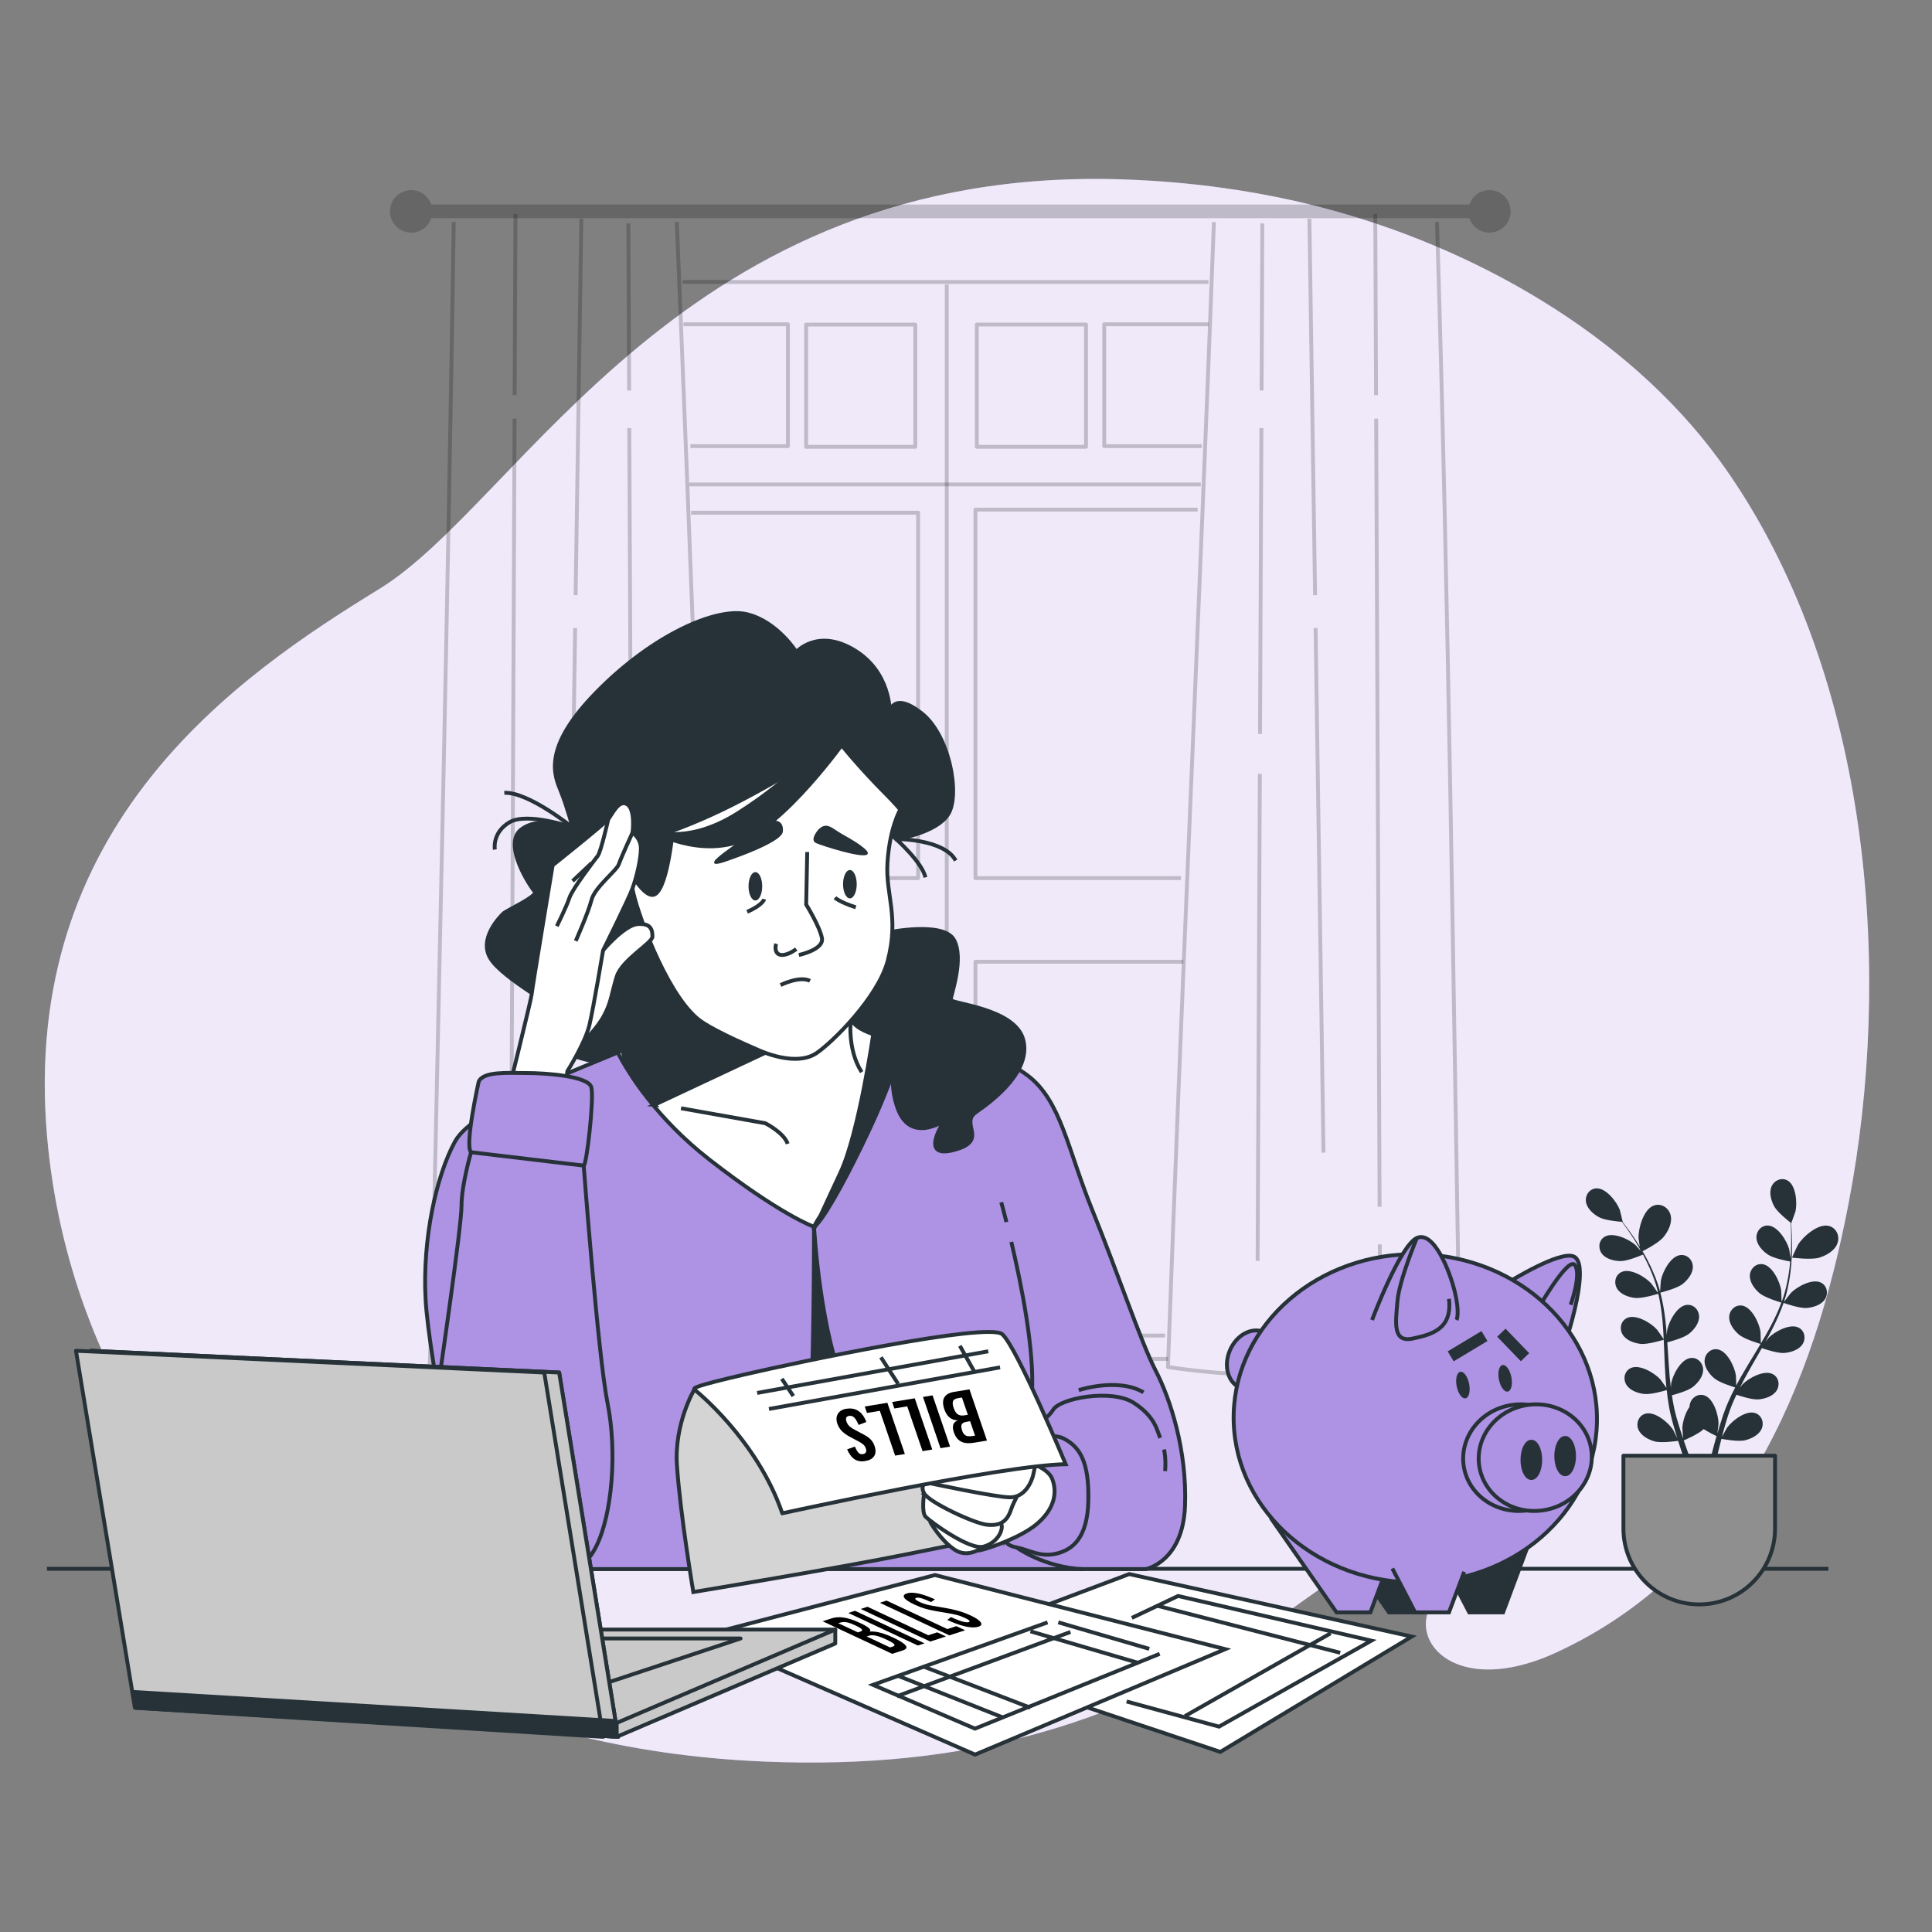 <svg xmlns="http://www.w3.org/2000/svg" viewBox="0 0 500 500"><rect x="0" y="0" width="500" height="500" fill="#808080" stroke="none"/><g id="freepik--background-simple--inject-20"><g><path d="M450.03,126.46c-1.65-2.56-3.37-5.07-5.17-7.52-23.92-32.66-63.73-55.02-102.42-65.15-16.95-4.44-34.36-6.77-51.73-7.36-113.96-3.85-155.82,83.48-192.54,105.99C61.46,174.94,5.12,213.39,12.19,294.18c5.36,61.42,42.96,120.16,111.63,146.89,7.56,2.95,15.51,5.52,23.83,7.64,15.48,3.96,32.25,6.44,50.33,7.19,51.92,2.15,94.07-9.48,135.3-38.77,9.58-6.81,19.12-14.49,31.56-15.33,9.04-.61,17.61,2.41,8.16,10.53-11.11,9.54,1.71,28.32,29.9,15.27,47.09-21.78,66.46-68.78,75.59-116.57,11.2-58.66,5.77-131.61-28.46-184.58Z" style="fill:#AE92E3;"></path><path d="M450.03,126.46c-1.65-2.56-3.37-5.07-5.17-7.52-23.92-32.66-63.73-55.02-102.42-65.15-16.95-4.44-34.36-6.77-51.73-7.36-113.96-3.85-155.82,83.48-192.54,105.99C61.46,174.94,5.12,213.39,12.19,294.18c5.36,61.42,42.96,120.16,111.63,146.89,7.56,2.95,15.51,5.52,23.83,7.64,15.48,3.96,32.25,6.44,50.33,7.19,51.92,2.15,94.07-9.48,135.3-38.77,9.58-6.81,19.12-14.49,31.56-15.33,9.04-.61,17.61,2.41,8.16,10.53-11.11,9.54,1.71,28.32,29.9,15.27,47.09-21.78,66.46-68.78,75.59-116.57,11.2-58.66,5.77-131.61-28.46-184.58Z" style="fill:#fff; opacity:.8;"></path></g></g><g id="freepik--Table--inject-20"><line x1="12.16" y1="406" x2="473.19" y2="406" style="fill:none; stroke:#263238; stroke-miterlimit:10;"></line></g><g id="freepik--Window--inject-20"><g><path d="M385.47,49.2c-2.42,0-4.45,1.57-5.18,3.74H111.61c-.74-2.17-2.77-3.74-5.18-3.74-3.04,0-5.5,2.46-5.5,5.5s2.46,5.5,5.5,5.5c2.42,0,4.45-1.57,5.18-3.74H380.28c.74,2.17,2.77,3.74,5.18,3.74,3.04,0,5.5-2.46,5.5-5.5s-2.46-5.5-5.5-5.5Z" style="opacity:.2;"></path><g style="opacity:.2;"><path d="M175.16,57.45c3.83,93.15,7.18,187.18,11.19,279.99l-.4,18.19s-17.22,0-26.28,.91c-9.06,.91-23.11,.91-33.08,.91s-15.41-3.63-15.41-3.63l.65-16.4c2.01-92.76,4.18-186.8,5.6-279.96" style="fill:none; stroke:#000; stroke-linejoin:round;"></path><line x1="132.23" y1="322.04" x2="132.18" y2="333" style="fill:none; stroke:#000; stroke-linejoin:round;"></line><line x1="133.17" y1="108.35" x2="132.27" y2="312.3" style="fill:none; stroke:#000; stroke-linejoin:round;"></line><line x1="133.4" y1="55.39" x2="133.19" y2="102.27" style="fill:none; stroke:#000; stroke-linejoin:round;"></line><line x1="148.85" y1="162.52" x2="146.79" y2="298.3" style="fill:none; stroke:#000; stroke-linejoin:round;"></line><line x1="150.45" y1="56.6" x2="148.97" y2="154.03" style="fill:none; stroke:#000; stroke-linejoin:round;"></line><line x1="163.27" y1="200.28" x2="163.84" y2="326.31" style="fill:none; stroke:#000; stroke-linejoin:round;"></line><line x1="162.86" y1="110.79" x2="163.22" y2="189.94" style="fill:none; stroke:#000; stroke-linejoin:round;"></line><line x1="162.62" y1="57.82" x2="162.82" y2="101.05" style="fill:none; stroke:#000; stroke-linejoin:round;"></line></g><g style="opacity:.2;"><path d="M314.16,57.45c-3.68,98.62-8.37,198.24-11.9,296.34,0,0,11.73,1.77,19.27,1.77h38.49c8.3,0,17.82-1.84,17.82-1.84-1.74-98.03-2.91-197.65-5.95-296.27" style="fill:none; stroke:#000; stroke-linejoin:round;"></path><line x1="357.09" y1="322.04" x2="357.13" y2="333" style="fill:none; stroke:#000; stroke-linejoin:round;"></line><line x1="356.15" y1="108.35" x2="357.04" y2="312.3" style="fill:none; stroke:#000; stroke-linejoin:round;"></line><line x1="355.92" y1="55.39" x2="356.12" y2="102.27" style="fill:none; stroke:#000; stroke-linejoin:round;"></line><line x1="340.47" y1="162.52" x2="342.52" y2="298.3" style="fill:none; stroke:#000; stroke-linejoin:round;"></line><line x1="338.87" y1="56.6" x2="340.34" y2="154.03" style="fill:none; stroke:#000; stroke-linejoin:round;"></line><line x1="326.05" y1="200.28" x2="325.47" y2="326.31" style="fill:none; stroke:#000; stroke-linejoin:round;"></line><line x1="326.45" y1="110.79" x2="326.09" y2="189.94" style="fill:none; stroke:#000; stroke-linejoin:round;"></line><line x1="326.69" y1="57.82" x2="326.5" y2="101.05" style="fill:none; stroke:#000; stroke-linejoin:round;"></line></g><g style="opacity:.2;"><polyline points="176.87 83.92 203.91 83.92 203.91 115.46 178.67 115.46" style="fill:none; stroke:#000; stroke-linejoin:round;"></polyline><rect x="208.62" y="84" width="28.26" height="31.64" style="fill:none; stroke:#000; stroke-linejoin:round;"></rect></g><g style="opacity:.2;"><polyline points="312.81 83.92 285.77 83.92 285.77 115.46 311.01 115.46" style="fill:none; stroke:#000; stroke-linejoin:round;"></polyline><rect x="252.79" y="84" width="28.26" height="31.64" transform="translate(533.85 199.63) rotate(180)" style="fill:none; stroke:#000; stroke-linejoin:round;"></rect></g><polyline points="181.33 227.26 237.61 227.26 237.61 132.69 178.86 132.69" style="fill:none; opacity:.2; stroke:#000; stroke-linejoin:round;"></polyline><polyline points="309.96 131.89 252.45 131.89 252.45 227.26 305.63 227.26" style="fill:none; opacity:.2; stroke:#000; stroke-linejoin:round;"></polyline><polyline points="183.19 249.7 237.61 249.7 237.61 344.77 187.31 344.77" style="fill:none; opacity:.2; stroke:#000; stroke-linejoin:round;"></polyline><polyline points="306.25 248.9 252.45 248.9 252.45 345.65 301.5 345.65" style="fill:none; opacity:.2; stroke:#000; stroke-linejoin:round;"></polyline><line x1="187.06" y1="351.69" x2="302.26" y2="351.69" style="fill:none; opacity:.2; stroke:#000; stroke-linejoin:round;"></line><line x1="176.64" y1="72.97" x2="312.75" y2="72.97" style="fill:none; opacity:.2; stroke:#000; stroke-linejoin:round;"></line><line x1="245.02" y1="73.62" x2="245.02" y2="350.39" style="fill:none; opacity:.2; stroke:#000; stroke-linejoin:round;"></line><line x1="178.37" y1="125.37" x2="310.76" y2="125.37" style="fill:none; opacity:.2; stroke:#000; stroke-linejoin:round;"></line></g></g><g id="freepik--Plant--inject-20"><g><g><path d="M470.88,325.47c-2.13,.66-7.1,0-7.1,0-.05,0,1.43-3.14,1.54-3.33,1.34-2.16,5.21-5.56,7.98-4.87,1.99,.5,2.9,2.65,2.23,4.5-.68,1.9-2.84,3.12-4.65,3.69Z" style="fill:#263238;"></path><path d="M424.6,324.08s-.54-3.41-.55-3.63c-.07-2.55,1.28-7.51,3.97-8.46,1.94-.69,3.88,.61,4.34,2.52,.48,1.96-.64,4.17-1.85,5.64-1.41,1.73-5.92,3.92-5.92,3.92Z" style="fill:#263238;"></path><path d="M425.47,360.75c1.67,.21,4.96-.72,5.88-1,.15,1.42,.33,2.82,.58,4.2,.12,.59,.2,1.2,.35,1.76,.13,.57,.27,1.13,.4,1.68,.31,1.14,.6,2.2,.92,3.26,.16,.53,.32,1.03,.48,1.55-.4-.82-1.05-2.11-1.12-2.22-1.22-1.87-4.69-4.78-7.11-4.12-1.74,.48-2.49,2.38-1.87,4,.64,1.65,2.56,2.69,4.16,3.15,1.77,.51,5.67-.05,6.15-.12,.4,1.26,.8,2.49,1.19,3.63,.26,.75,.51,1.45,.76,2.14h1.65c-.33-.84-.66-1.7-1-2.64-.38-1.02-.76-2.11-1.15-3.24,.44-.18,3.81-1.62,5.17-2.93,1.42,.91,3.04,1.67,3.33,1.81-.36,1.27-.71,2.51-1.01,3.68-.3,1.18-.57,2.27-.82,3.32h1.6c.2-.94,.42-1.91,.66-2.96,.25-1.06,.53-2.18,.83-3.33,.48,.09,4.35,.81,6.13,.37,1.62-.4,3.58-1.35,4.29-2.98,.69-1.59,.01-3.53-1.71-4.07-2.39-.76-5.97,2-7.27,3.83-.08,.12-.91,1.61-1.32,2.38,.18-.69,.36-1.38,.57-2.1,.28-1.04,.62-2.12,.94-3.18,.18-.54,.37-1.09,.56-1.64,.18-.56,.42-1.07,.63-1.62,.32-.79,.7-1.6,1.07-2.4,1.04,.35,4.1,1.34,5.72,1.2,1.67-.15,3.75-.79,4.69-2.29,.92-1.47,.55-3.48-1.07-4.28-2.25-1.11-6.21,1.08-7.76,2.68-.05,.05-.34,.43-.69,.87,.39-.77,.77-1.54,1.18-2.31,1.18-2.18,2.45-4.37,3.72-6.56,.26-.46,.52-.92,.78-1.38,.87,.3,4.18,1.4,5.87,1.25,1.67-.15,3.75-.79,4.69-2.29,.92-1.47,.55-3.48-1.07-4.28-2.25-1.11-6.2,1.08-7.76,2.68-.06,.06-.41,.5-.79,1.01,.67-1.2,1.32-2.41,1.93-3.63,1.07-2.13,2.01-4.28,2.76-6.44,.31,.11,4.16,1.47,6.04,1.31,1.67-.15,3.75-.79,4.69-2.29,.92-1.47,.55-3.48-1.07-4.28-2.25-1.11-6.21,1.08-7.76,2.68-.11,.11-1.37,1.74-1.8,2.34,0-.03,.02-.05,.03-.08,.76-2.27,1.21-4.54,1.53-6.71,.32-2.16,.44-4.23,.5-6.13,.06-1.9,0-3.65-.06-5.19-.04-.84-.09-1.6-.15-2.31l.04,.03s1.04-2.85,1.09-3.04c.49-2.18,.17-6.69-1.99-7.97-1.55-.92-3.45-.13-4.17,1.44-.74,1.61-.15,3.7,.64,5.18,.81,1.51,3.58,3.72,4.28,4.26,.04,.74,.08,1.53,.11,2.41,.03,1.54,.05,3.28-.05,5.17-.03,.5-.08,1.05-.11,1.57-.12-.9-.3-2.13-.33-2.25-.57-2.17-2.94-6.02-5.44-6.16-1.8-.1-3.12,1.47-3.04,3.2,.08,1.77,1.57,3.36,2.95,4.3,1.44,.99,5.01,1.67,5.79,1.81-.1,1.16-.24,2.36-.45,3.59-.36,2.13-.86,4.39-1.66,6.61l-.14-.02c0-.84-.07-2.61-.09-2.76-.33-2.21-2.26-6.3-4.73-6.72-1.78-.3-3.26,1.12-3.37,2.85-.11,1.77,1.19,3.51,2.46,4.6,1.46,1.26,5.54,2.44,5.7,2.48-.77,2.07-1.72,4.13-2.81,6.17-.78,1.48-1.64,2.95-2.51,4.41,0-.59-.07-2.92-.09-3.08-.33-2.21-2.26-6.3-4.73-6.72-1.78-.3-3.26,1.12-3.37,2.85-.11,1.77,1.2,3.51,2.46,4.6,1.42,1.23,5.33,2.38,5.66,2.47-.4,.66-.79,1.33-1.19,1.99-1.31,2.16-2.63,4.33-3.88,6.5-.43,.75-.83,1.51-1.23,2.27-.01-.89-.07-2.5-.09-2.64-.33-2.22-2.26-6.3-4.73-6.72-1.78-.3-3.26,1.12-3.37,2.85-.11,1.77,1.19,3.51,2.46,4.6,1.27,1.1,4.54,2.13,5.46,2.41-.66,1.27-1.28,2.54-1.83,3.82-.23,.56-.49,1.11-.68,1.66-.2,.55-.4,1.09-.6,1.63-.37,1.12-.71,2.17-1.03,3.22-.16,.53-.3,1.04-.46,1.56,.12-.9,.29-2.33,.29-2.47,.01-2.24-1.28-6.57-3.66-7.36-1.72-.56-3.39,.61-3.77,2.3-.05,.22-.07,.43-.08,.65-1.15,1.64-1.81,4.02-1.86,5.51,0,.14,.13,1.84,.21,2.71-.23-.68-.46-1.35-.69-2.07-.33-1.02-.66-2.11-.97-3.17-.14-.55-.29-1.11-.44-1.68-.16-.57-.24-1.13-.37-1.7-.17-.84-.3-1.72-.43-2.59,1.06-.28,4.16-1.15,5.43-2.16,1.31-1.04,2.69-2.73,2.64-4.5-.04-1.73-1.46-3.21-3.26-2.98-2.49,.31-4.58,4.32-5,6.52-.01,.07-.05,.55-.09,1.11-.1-.86-.21-1.71-.29-2.58-.22-2.47-.36-5-.52-7.53-.03-.53-.07-1.05-.11-1.58,.89-.23,4.26-1.14,5.59-2.2,1.31-1.04,2.69-2.73,2.64-4.5-.04-1.73-1.46-3.21-3.26-2.98-2.49,.31-4.58,4.32-5,6.52-.01,.08-.06,.64-.11,1.28-.1-1.37-.23-2.74-.39-4.09-.28-2.37-.69-4.68-1.26-6.89,.32-.08,4.28-1.07,5.76-2.24,1.31-1.04,2.69-2.73,2.64-4.5-.04-1.73-1.46-3.21-3.26-2.98-2.49,.31-4.58,4.32-5,6.52-.03,.16-.18,2.21-.21,2.94,0-.03-.01-.05-.02-.08-.62-2.32-1.5-4.45-2.43-6.44-.93-1.98-1.97-3.77-2.96-5.39-1-1.62-2.01-3.05-2.91-4.3-.5-.67-.96-1.28-1.4-1.84h.05s-.7-2.95-.77-3.13c-.79-2.09-3.55-5.67-6.06-5.55-1.8,.09-2.95,1.79-2.69,3.5,.27,1.75,1.92,3.17,3.39,3.97,1.51,.82,5.04,1.13,5.92,1.19,.45,.59,.91,1.23,1.42,1.95,.88,1.27,1.85,2.71,2.81,4.35,.26,.44,.51,.91,.77,1.37-.6-.68-1.43-1.61-1.52-1.69-1.67-1.49-5.77-3.4-7.93-2.13-1.56,.91-1.79,2.95-.77,4.35,1.04,1.43,3.16,1.93,4.84,1.96,1.74,.03,5.1-1.37,5.83-1.68,.56,1.03,1.1,2.09,1.61,3.24,.88,1.98,1.71,4.13,2.26,6.43-.07,.03-.06,.03-.13,.06-.47-.7-1.5-2.14-1.6-2.25-1.49-1.67-5.36-4.01-7.65-2.99-1.65,.73-2.1,2.73-1.24,4.24,.88,1.54,2.93,2.27,4.59,2.48,1.91,.24,5.97-1.02,6.12-1.07,.5,2.15,.84,4.39,1.06,6.69,.16,1.67,.26,3.36,.34,5.06-.32-.5-1.66-2.4-1.78-2.52-1.49-1.67-5.36-4.01-7.65-2.99-1.65,.73-2.1,2.73-1.24,4.24,.88,1.54,2.93,2.27,4.59,2.48,1.87,.24,5.76-.96,6.08-1.06,.04,.77,.08,1.54,.11,2.32,.1,2.53,.19,5.06,.36,7.56,.06,.87,.15,1.72,.23,2.57-.5-.73-1.44-2.05-1.53-2.15-1.49-1.67-5.36-4.01-7.65-2.99-1.65,.73-2.1,2.73-1.24,4.24,.88,1.54,2.93,2.27,4.59,2.48Z" style="fill:#263238;"></path></g><path d="M439.76,415.22h0c-10.84,0-19.62-8.78-19.62-19.62v-18.86h39.24v18.86c0,10.84-8.78,19.62-19.62,19.62Z" style="fill:#8f8f8f; stroke:#263238; stroke-linecap:round; stroke-linejoin:round;"></path></g></g><g id="freepik--Character--inject-20"><g><g><path d="M247.33,222.71c-3.04-5.65-15.42-5.57-15.42-5.57,0,0,6.73,6.01,7.59,9.92" style="fill:none; stroke:#263238; stroke-miterlimit:10;"></path><path d="M206.09,168.75s-4.89-7.88-12.78-9.79c-7.88-1.9-24.47,5.44-38.87,20.12-14.41,14.68-10.87,21.75-9.24,25.83,1.63,4.08,2.99,9.24,2.99,9.24,0,0-8.43-3.26-13.32,.54s2.45,14.95,3.53,16.04c1.09,1.09-7.34,4.89-8.16,5.71-.82,.82-6.52,6.52-3.26,11.69,3.26,5.17,17.94,13.05,17.94,13.86s-2.72,7.34,1.36,10.06c4.08,2.72,11.15,3.26,13.86,2.72s20.12,2.99,22.02-11.96c1.9-14.95-3.53-39.15-3.53-39.15l38.6-25.28,14.68,18.76s10.16-1.43,13.42-6.33c3.26-4.89,.44-20.59-6.9-26.29s-8.16-.27-8.16-.27c0,0,.27-10.33-9.24-16.04s-14.95,.54-14.95,.54Z" style="fill:#263238; stroke:#263238; stroke-miterlimit:10;"></path><path d="M130.52,205.18c6.25-.27,17.67,8.97,17.67,8.97,0,0-11.69-4.08-16.31-1.36-4.62,2.72-3.81,7.07-3.81,7.07" style="fill:none; stroke:#263238; stroke-miterlimit:10;"></path></g><g><path d="M174.29,252.75s2.72,5.16,.54,10.33c-2.17,5.17-3.81,4.35-13.59,8.7-9.79,4.35-38.6,14.68-43.49,23.65-4.89,8.97-8.43,25.28-7.61,40.78,.82,15.5,10.87,65.79,13.05,67.96,2.17,2.17,5.16,1.9,5.16,1.9h168.27s9.51-1.9,10.06-16.31-3.81-27.73-7.61-35.07c-3.81-7.34-9.79-25.28-16.31-41.32-6.52-16.04-8.16-28.54-16.85-35.07-8.7-6.52-23.92-9.51-23.92-9.51l-19.57-5.17-2.72-2.45-45.4-8.43Z" style="fill:#AE92E3; stroke:#263238; stroke-miterlimit:10;"></path><g><path d="M260.22,398.23s-.4,1.62,2.83,2.23c3.24,.61,6.07,2.63,10.32,1.62s8.09-4.05,8.29-13.75c.2-9.71-2.02-13.75-6.27-15.98-4.25-2.23-12.95,1.21-13.96,2.23s-1.82,3.64-1.62,6.07c.2,2.43,.4,17.6,.4,17.6Z" style="fill:#AE92E3; stroke:#263238; stroke-miterlimit:10;"></path><path d="M263.25,372.54s7.48-4.65,9.3-7.69c1.82-3.03,15.17-5.46,20.83-1.82,5.66,3.64,6.07,7.28,6.88,9.1" style="fill:none; stroke:#263238; stroke-miterlimit:10;"></path><path d="M263.05,400.46s7.28,5.26,17.4,5.66" style="fill:none; stroke:#263238; stroke-miterlimit:10;"></path></g><path d="M279.18,359.77s10.05-3.35,16.76,.56" style="fill:none; stroke:#263238; stroke-miterlimit:10;"></path><path d="M301.25,375.13s.56,2.23,.28,5.59" style="fill:none; stroke:#263238; stroke-miterlimit:10;"></path><path d="M209.35,367.81c1.32-7.15,1.32-50.31,1.32-50.31,0,0,1.59,28.86,8.74,43.16" style="fill:#263238; stroke:#263238; stroke-miterlimit:10;"></path><path d="M261.73,321.4c2.57,10.87,6.01,27.98,5.34,39" style="fill:none; stroke:#263238; stroke-miterlimit:10;"></path><path d="M259.12,311.15s.54,1.94,1.35,5.12" style="fill:none; stroke:#263238; stroke-miterlimit:10;"></path></g><path d="M161.24,271.78c-.42,.19-.89,.39-1.39,.6,2.72,5.21,9.85,16.89,23.68,27.67,18.49,14.41,27.14,17.45,27.14,17.45,3.81-2.17,21.25-37.3,22.61-47.63,.16-1.18,.3-2.26,.44-3.27l-11.32-2.99-2.72-2.45-45.4-8.43s2.72,5.16,.54,10.33c-2.17,5.17-3.81,4.35-13.59,8.7Z" style="fill:#fff; stroke:#263238; stroke-miterlimit:10;"></path><path d="M176.25,286.82l21.79,3.87s4.84,2.42,5.81,5.33" style="fill:none; stroke:#263238; stroke-miterlimit:10;"></path><path d="M226.05,267.32s-3.74,25.84-8.5,36.05c-4.76,10.2-7.63,16.7-6.87,14.13,.75-2.57,15.56-21.27,22.61-47.63l-7.23-2.55Z" style="fill:#263238; stroke:#263238; stroke-miterlimit:10;"></path><path d="M220.23,263.35s-1.14,8.02,2.77,14.11" style="fill:none; stroke:#263238; stroke-miterlimit:10;"></path><path d="M229.74,241.33s14.41-2.99,17.13,1.9c2.72,4.89-.82,14.41-.82,15.5s16.58,2.17,18.76,10.33c2.17,8.16-7.88,15.77-12.23,18.76-4.35,2.99,3.53,7.34-5.71,9.79-9.24,2.45-2.45-7.61-2.45-7.61,0,0-8.97,6.25-12.23-3.53s1.63-15.77,1.09-16.58c-.54-.82-12.23-2.17-13.05-6.52s8.7-15.5,9.51-22.02Z" style="fill:#263238; stroke:#263238; stroke-miterlimit:10;"></path><g><path d="M169.39,285.92l35.34-16.58-28.54-11.69s-1.09,4.62-2.17,7.61-12.78,6.52-12.78,6.52c0,0-.27,5.44,8.16,14.14Z" style="fill:#263238; stroke:#263238; stroke-miterlimit:10;"></path><path d="M217.24,192.13s4.59,5.95,12.5,13.86c1.63,1.63,3.26,3.53,3.26,3.53,0,0-2.74,4.47-3.33,13.84-.51,8.11,3.08,13.88,.07,25.31-2.51,9.5-14.41,21.2-18.49,23.92-4.08,2.72-10.6,1.09-14.95-.82-4.35-1.9-12.78-5.58-15.89-8.22-8.42-7.19-15.92-28.48-16.74-33.64-.82-5.17-1.09-11.96-1.09-11.96,0,0,5.71,0,20.93-6.8,15.22-6.8,33.71-19.03,33.71-19.03Z" style="fill:#fff; stroke:#263238; stroke-miterlimit:10;"></path><path d="M213.27,191.69s-7.62,9.42-22.17,18.68c-14.55,9.26-23.81,3.97-23.81,3.97,0,0,11.91,7.5,23.81,3.53,11.91-3.97,27.78-26.46,27.78-26.46l-5.61,.28Z" style="fill:#263238; stroke:#263238; stroke-miterlimit:10;"></path><path d="M197.79,232.7s-.39,1.54-4.43,3.27" style="fill:#fff; stroke:#263238; stroke-miterlimit:10;"></path><path d="M216.09,232.31s1.16,1.16,5.39,2.5" style="fill:#fff; stroke:#263238; stroke-miterlimit:10;"></path><path d="M174.34,212.72s-1.3,16.51-4.78,18.68c-3.48,2.17-10.43-13.03-10.43-13.03l12.6-13.47,2.61,7.82Z" style="fill:#263238; stroke:#263238; stroke-miterlimit:10;"></path><path d="M198.63,212.9s-13.01,8.38-13.72,9.97c-.72,1.59,2.84,.12,5.66-.89,2.83-1.01,11.78-4.42,12.03-6.73,.25-2.31-1.21-3.62-3.97-2.35Z" style="fill:#263238;"></path><path d="M211.8,214.69s-2.45,2.72-.54,3.53,11.42,3.81,13.05,2.99c1.63-.82-4.08-4.08-6.52-5.44-2.45-1.36-3.81-3.26-5.98-1.09Z" style="fill:#263238;"></path><path d="M206.74,247.15s6.52-1.36,5.98-4.35c-.54-2.99-4.08-8.7-4.08-8.7l.27-13.59" style="fill:#fff; stroke:#263238; stroke-miterlimit:10;"></path><path d="M206.07,245.61s-1.93,1.54-3.66,1.54-1.93-1.73-1.54-2.89" style="fill:#fff; stroke:#263238; stroke-miterlimit:10;"></path><path d="M202.01,254.93s4.89-2.45,7.61-1.09" style="fill:none; stroke:#263238; stroke-miterlimit:10;"></path><path d="M221.72,228.83c0,2.03-.79,3.67-1.77,3.67s-1.77-1.64-1.77-3.67,.79-3.67,1.77-3.67,1.77,1.64,1.77,3.67Z" style="fill:#263238;"></path><path d="M197.26,229.37c0,2.03-.79,3.67-1.77,3.67s-1.77-1.64-1.77-3.67,.79-3.67,1.77-3.67,1.77,1.64,1.77,3.67Z" style="fill:#263238;"></path></g><g><g><path d="M156.07,245.95s5.44-6.52,8.97-6.8c3.53-.27,3.81,1.63,3.81,3.26s-7.88,5.98-9.24,10.33-1.36,6.52-3.26,10.06c-1.9,3.53-5.16,6.52-5.16,6.52,0,0,1.09-18.21,4.89-23.38Z" style="fill:#fff; stroke:#263238; stroke-miterlimit:10;"></path><path d="M131.34,283.47s6.25-25.28,6.25-26.1,5.44-33.44,5.44-33.44c0,0,13.32-10.6,14.41-11.96,1.09-1.36,2.72-5.16,4.89-3.81,2.17,1.36,1.36,7.34,1.36,7.34,0,0,2.17,1.36,2.17,4.08s-1.09,7.34-2.17,10.33c-1.09,2.99-7.61,16.04-7.61,16.04,0,0-2.45,14.68-3.53,19.3s-5.71,11.96-5.71,11.96l-.82,5.71-14.68,.54Z" style="fill:#fff; stroke:#263238; stroke-miterlimit:10;"></path><path d="M163.68,215.51s-2.99,6.52-3.53,8.16c-.54,1.63-6.25,5.98-7.07,9.24-.82,3.26-4.08,10.6-4.08,10.6" style="fill:none; stroke:#263238; stroke-miterlimit:10;"></path><path d="M157.43,211.97s-1.9,8.43-2.72,9.51c-.82,1.09-6.52,8.43-7.34,10.87-.82,2.45-3.26,7.34-3.26,7.34" style="fill:none; stroke:#263238; stroke-miterlimit:10;"></path><line x1="153.08" y1="223.39" x2="148.19" y2="228.01" style="fill:none; stroke:#263238; stroke-miterlimit:10;"></line></g><path d="M123.89,279.93s-3.71,16.55-1.98,18.28c1.73,1.73,28.41,3.46,29.15,3.46s2.72-17.29,1.98-20.26c-.74-2.96-11.86-3.71-16.8-3.71s-11.12-.49-12.35,2.22Z" style="fill:#AE92E3; stroke:#263238; stroke-miterlimit:10;"></path><path d="M121.91,298.21s-2.47,8.4-2.47,13.83-5.44,42.74-8.15,61.27c-2.72,18.53,0,25.69,5.44,30.14,5.43,4.45,13.83,7.41,19.76,6.18,5.93-1.24,13.59-.99,17.79-9.39,4.2-8.4,5.44-24.7,2.96-37.06-2.47-12.35-6.18-61.52-6.18-61.52l-29.15-3.46Z" style="fill:#AE92E3; stroke:#263238; stroke-miterlimit:10;"></path></g><path d="M263.46,377.8s7.48,1.21,8.9,5.06c1.42,3.84,.2,8.09-4.25,11.73-4.45,3.64-13.75,6.68-14.97,6.68s1.62-14.97,4.05-18.61c2.43-3.64,6.27-4.85,6.27-4.85Z" style="fill:#fff; stroke:#263238; stroke-miterlimit:10;"></path><path d="M179.69,359.6s-5.22,8.76-4.5,19.59c.83,12.55,4.24,32.83,4.24,32.83,0,0,38.39-6.35,55.34-9.8,16.95-3.44,20.12-3.97,20.12-3.97,0,0,2.12-15.09,6.35-21.71l4.24-6.62s-3.44-18.27-12.18-20.39c-8.74-2.12-73.61,10.06-73.61,10.06Z" style="fill:#d4d4d4; stroke:#263238; stroke-miterlimit:10;"></path><g><path d="M240.8,393.99s2.63,4.65,6.27,7.08c3.64,2.43,7.48-.81,7.48-.81l-13.75-6.27Z" style="fill:#fff; stroke:#263238; stroke-miterlimit:10;"></path><path d="M239.18,386.5s-.81,4.85,.4,6.07c1.21,1.21,11.33,8.7,14.97,7.69s5.06-4.25,4.65-5.66c-.4-1.42-20.03-8.09-20.03-8.09Z" style="fill:#fff; stroke:#263238; stroke-miterlimit:10;"></path><path d="M239.79,383.67s-1.82,.61-.61,2.83c1.21,2.23,12.74,7.69,16.18,8.09,3.44,.4,5.26-.81,6.27-3.84,1.01-3.03,2.43-4.05,1.21-4.65-1.21-.61-23.06-2.43-23.06-2.43Z" style="fill:#fff; stroke:#263238; stroke-miterlimit:10;"></path><path d="M239.79,383.67s17.8,3.84,21.64,3.84,5.66-4.05,6.07-6.27c.4-2.23,1.42-3.44-4.05-3.44s-20.03,1.42-22.45,2.02c-2.43,.61-3.84,2.02-1.21,3.84Z" style="fill:#fff; stroke:#263238; stroke-miterlimit:10;"></path></g><g><path d="M202.46,391.64s56.66-12.44,73.34-12.71c0,0-12.71-30.45-16.42-33.63-3.71-3.18-53.49,7.34-66.71,10.42-13.02,3.04-13.07,3.42-12.99,3.87,0,0,16.15,12.71,22.77,32.04Z" style="fill:#fff; stroke:#263238; stroke-miterlimit:10;"></path><g><path d="M250.9,359.56l4.53,13.26-3.38,.56c-.61,.1-1.18,.14-1.71,.11-.53-.03-1.02-.14-1.46-.34-.44-.2-.84-.5-1.18-.9-.34-.41-.63-.94-.85-1.61-.18-.54-.26-1.01-.24-1.41,.02-.41,.14-.75,.36-1.02,.22-.27,.54-.48,.95-.63-.57,0-1.09-.11-1.54-.33-.45-.22-.84-.54-1.17-.96-.33-.42-.6-.94-.82-1.58-.22-.63-.33-1.21-.33-1.72,0-.51,.1-.96,.32-1.33,.21-.37,.53-.68,.96-.93,.43-.24,.96-.42,1.61-.52l3.96-.65Zm.16,8.25l-.85,.14c-.5,.08-.86,.22-1.08,.4-.22,.19-.34,.44-.35,.75,0,.31,.07,.69,.22,1.14,.16,.47,.37,.82,.62,1.05,.25,.23,.56,.36,.92,.4,.36,.04,.8,.02,1.31-.07l.49-.08-1.28-3.73Zm-2.1-6.14l-.95,.16c-.76,.12-1.22,.39-1.37,.79-.15,.4-.1,.97,.15,1.71,.18,.53,.4,.96,.64,1.27,.24,.31,.54,.52,.9,.64,.36,.11,.78,.13,1.28,.05l.87-.14-1.53-4.47Z"></path><path d="M241.35,361.12l4.53,13.26-2.48,.41-4.53-13.26,2.48-.41Z"></path><path d="M236.74,361.88l4.53,13.26-2.52,.41-3.96-11.59-3.33,.55-.57-1.67,5.85-.96Z"></path><path d="M229.65,363.04l4.53,13.26-2.52,.41-3.96-11.59-3.33,.55-.57-1.67,5.85-.96Z"></path><path d="M219.03,364.59c.83-.14,1.57-.09,2.23,.13,.66,.22,1.24,.61,1.73,1.16,.49,.55,.9,1.26,1.23,2.13l-2.02,.76c-.2-.51-.42-.95-.66-1.33-.24-.38-.51-.65-.8-.83-.29-.18-.62-.24-.99-.18-.41,.07-.66,.23-.75,.49-.09,.26-.07,.57,.05,.93,.2,.58,.5,1.03,.9,1.36,.4,.33,.89,.64,1.47,.93l2.24,1.19c.63,.32,1.17,.71,1.63,1.16,.46,.45,.81,1.04,1.06,1.77,.36,1.05,.32,1.91-.12,2.58-.44,.67-1.21,1.1-2.31,1.28-.65,.11-1.22,.1-1.71-.02-.5-.12-.93-.33-1.3-.62-.37-.3-.69-.65-.96-1.06-.27-.41-.51-.85-.71-1.33l2.02-.71c.16,.41,.34,.77,.53,1.09,.19,.31,.4,.55,.65,.71,.25,.15,.56,.2,.92,.14,.37-.06,.62-.23,.74-.49,.12-.27,.12-.58,0-.92-.15-.45-.38-.8-.67-1.06-.29-.26-.67-.51-1.14-.76l-2.22-1.18c-.72-.37-1.39-.82-2.01-1.37-.61-.55-1.07-1.26-1.37-2.14-.22-.63-.26-1.22-.14-1.76,.12-.54,.39-.99,.81-1.35,.42-.36,.98-.6,1.67-.71Z"></path></g><g><line x1="199" y1="364.64" x2="258.82" y2="353.87" style="fill:none; stroke:#263238; stroke-miterlimit:10;"></line><line x1="248.41" y1="348.29" x2="252.38" y2="355.38" style="fill:none; stroke:#263238; stroke-miterlimit:10;"></line><line x1="227.98" y1="351.27" x2="232.44" y2="358.15" style="fill:none; stroke:#263238; stroke-miterlimit:10;"></line><line x1="202.34" y1="356.84" x2="205.31" y2="361.3" style="fill:none; stroke:#263238; stroke-miterlimit:10;"></line><line x1="195.95" y1="360.49" x2="255.77" y2="349.71" style="fill:none; stroke:#263238; stroke-miterlimit:10;"></line></g></g></g></g><g id="freepik--Piggy_Bank--inject-20"><g><g><path d="M390.52,331.77s13.34-8.31,16.84-6.56,0,14.65-.87,17.72l-.87,3.06-15.09-14.22Z" style="fill:#AE92E3; stroke:#263238; stroke-miterlimit:10;"></path><path d="M397.74,339.21s8.09-14.22,9.84-11.81c1.75,2.41-1.09,10.28-1.09,10.28" style="fill:#AE92E3; stroke:#263238; stroke-miterlimit:10;"></path></g><polyline points="342.4 392.79 359.46 417.29 368.21 417.29 374.99 399.14" style="fill:#263238; stroke:#263238; stroke-miterlimit:10;"></polyline><polyline points="374.33 405.92 380.24 417.29 388.99 417.29 395.77 399.14" style="fill:#263238; stroke:#263238; stroke-miterlimit:10;"></polyline><polyline points="328.84 392.79 345.9 417.29 354.65 417.29 361.43 399.14" style="fill:#AE92E3; stroke:#263238; stroke-miterlimit:10;"></polyline><path d="M329.77,354.33c-1.66,4-5.58,6.18-8.76,4.86-3.18-1.32-4.41-5.63-2.75-9.63,1.66-4,5.58-6.18,8.76-4.86s4.41,5.63,2.75,9.63Z" style="fill:#AE92E3; stroke:#263238; stroke-miterlimit:10;"></path><ellipse cx="366.27" cy="367.05" rx="42.49" ry="47.02" transform="translate(-8.86 725.04) rotate(-88.72)" style="fill:#AE92E3; stroke:#263238; stroke-miterlimit:10;"></ellipse><g><path d="M355.09,341.61s7.22-19.25,11.59-21.22c4.37-1.97,8.53,8.53,9.84,14,1.31,5.47,.44,7.22,.44,7.22" style="fill:#AE92E3; stroke:#263238; stroke-miterlimit:10;"></path><path d="M366.68,320.4s-4.59,10.94-5.03,16.4-1.31,10.72,3.94,9.62c5.25-1.09,10.28-2.62,9.4-10.28" style="fill:#AE92E3; stroke:#263238; stroke-miterlimit:10;"></path></g><ellipse cx="393.28" cy="377.26" rx="14.65" ry="13.78" transform="translate(-48.27 57.84) rotate(-7.93)" style="fill:#AE92E3; stroke:#263238; stroke-miterlimit:10;"></ellipse><ellipse cx="397.3" cy="377.26" rx="14.65" ry="13.78" transform="translate(-48.23 58.4) rotate(-7.93)" style="fill:#AE92E3; stroke:#263238; stroke-miterlimit:10;"></ellipse><path d="M398.61,377.81c0,2.6-1.03,4.7-2.3,4.7s-2.3-2.11-2.3-4.7,1.03-4.7,2.3-4.7,2.3,2.11,2.3,4.7Z" style="fill:#263238; stroke:#263238; stroke-miterlimit:10;"></path><path d="M407.36,376.83c0,2.6-1.03,4.7-2.3,4.7s-2.3-2.11-2.3-4.7,1.03-4.7,2.3-4.7,2.3,2.11,2.3,4.7Z" style="fill:#263238; stroke:#263238; stroke-miterlimit:10;"></path><path d="M380.21,358.14c.38,1.9-.04,3.58-.93,3.75-.89,.18-1.91-1.22-2.29-3.11-.38-1.9,.04-3.58,.93-3.75,.89-.18,1.91,1.22,2.29,3.11Z" style="fill:#263238;"></path><path d="M391.14,356.39c.38,1.9-.04,3.58-.93,3.75-.89,.18-1.91-1.22-2.29-3.11-.38-1.9,.04-3.58,.93-3.75,.89-.18,1.91,1.22,2.29,3.11Z" style="fill:#263238;"></path><line x1="375.43" y1="351.02" x2="384.18" y2="345.77" style="fill:none; stroke:#263238; stroke-miterlimit:10; stroke-width:3px;"></line><line x1="388.55" y1="344.9" x2="394.67" y2="351.24" style="fill:none; stroke:#263238; stroke-miterlimit:10; stroke-width:3px;"></line><polyline points="360.34 405.92 366.24 417.29 374.99 417.29 378.93 406.79" style="fill:#AE92E3; stroke:#263238; stroke-miterlimit:10;"></polyline></g></g><g id="freepik--Bills--inject-20"><g><g><polygon points="292.24 407.37 238.57 427.55 315.82 453.39 365.35 423.54 292.24 407.37" style="fill:#fff; stroke:#263238; stroke-miterlimit:10;"></polygon><polyline points="292.92 418.71 304.88 413.04 354.91 424.6 315.48 446.85 291.56 440.34" style="fill:none; stroke:#263238; stroke-miterlimit:10;"></polyline><line x1="299.46" y1="415.56" x2="346.85" y2="427.74" style="fill:none; stroke:#263238; stroke-miterlimit:10;"></line><line x1="344.36" y1="422.7" x2="306.68" y2="444.12" style="fill:none; stroke:#263238; stroke-miterlimit:10;"></line></g><g><polygon points="241.98 407.62 181.88 423.31 252.35 454.09 317.1 426.8 241.98 407.62" style="fill:#fff; stroke:#263238; stroke-miterlimit:10;"></polygon><g><path d="M230.9,428.01l-18-8.43,2.36-.76c.43-.14,.89-.23,1.38-.27,.49-.04,1.04-.02,1.63,.06,.6,.08,1.26,.24,1.99,.48,.73,.23,1.54,.56,2.45,.99,.73,.34,1.3,.65,1.71,.93,.41,.28,.67,.52,.77,.73,.1,.21,.05,.39-.16,.53,.5-.07,1.06-.05,1.69,.04,.63,.1,1.3,.27,2.03,.51,.73,.24,1.52,.57,2.38,.97,.86,.4,1.56,.78,2.11,1.12,.55,.35,.92,.66,1.14,.93,.21,.28,.26,.52,.15,.73-.11,.21-.39,.39-.84,.54l-2.76,.89Zm-8.89-5.55l.59-.19c.35-.11,.52-.24,.52-.4,0-.15-.17-.33-.49-.54-.32-.21-.79-.46-1.4-.74-.64-.3-1.19-.51-1.65-.64-.46-.13-.87-.18-1.23-.17-.36,.02-.71,.08-1.07,.19l-.34,.11,5.07,2.37Zm8.33,3.9l.66-.21c.53-.17,.65-.4,.36-.69-.29-.29-.94-.67-1.95-1.14-.73-.34-1.36-.6-1.9-.78-.54-.18-1.03-.29-1.46-.33-.43-.04-.82,0-1.17,.11l-.6,.19,6.07,2.84Z"></path><path d="M237.54,425.86l-18-8.43,1.73-.56,18,8.43-1.73,.56Z"></path><path d="M240.75,424.83l-18-8.43,1.75-.57,15.74,7.37,2.32-.75,2.27,1.06-4.07,1.32Z"></path><path d="M245.69,423.23l-18-8.43,1.75-.57,15.74,7.37,2.32-.75,2.27,1.06-4.07,1.32Z"></path><path d="M253.29,420.97c-.58,.19-1.27,.24-2.08,.17-.81-.07-1.72-.27-2.73-.59-1.01-.32-2.12-.75-3.33-1.3l.95-.75c.71,.32,1.37,.59,1.98,.82,.61,.23,1.13,.38,1.58,.47,.44,.09,.79,.09,1.04,0,.28-.09,.33-.23,.13-.42-.2-.19-.55-.4-1.03-.62-.79-.37-1.52-.64-2.22-.81-.69-.17-1.45-.33-2.27-.46l-3.21-.55c-.89-.15-1.77-.35-2.64-.6s-1.81-.61-2.8-1.07c-1.42-.67-2.3-1.25-2.63-1.75-.33-.5-.11-.88,.66-1.13,.45-.15,.96-.21,1.51-.18,.56,.02,1.16,.12,1.79,.27,.64,.16,1.29,.36,1.96,.61,.67,.25,1.35,.52,2.02,.82l-1,.71c-.58-.26-1.12-.48-1.61-.68-.5-.19-.93-.32-1.32-.4-.38-.08-.7-.07-.95,0-.26,.08-.3,.22-.12,.42,.18,.19,.51,.4,.98,.62,.61,.28,1.17,.5,1.7,.64,.53,.14,1.12,.27,1.79,.38l3.17,.54c1.02,.16,2.08,.4,3.2,.7,1.12,.3,2.27,.73,3.45,1.28,.86,.4,1.52,.79,1.99,1.17,.47,.38,.71,.71,.73,1.01,.02,.29-.21,.52-.69,.67Z"></path></g><polyline points="271.11 419.87 225.93 436.04 252.32 447.37 300.13 428.01" style="fill:none; stroke:#263238; stroke-miterlimit:10;"></polyline><line x1="232.16" y1="433.6" x2="259.47" y2="444.45" style="fill:none; stroke:#263238; stroke-miterlimit:10;"></line><line x1="238.83" y1="431.24" x2="266.67" y2="441.96" style="fill:none; stroke:#263238; stroke-miterlimit:10;"></line><line x1="232.13" y1="438.99" x2="277.03" y2="422.35" style="fill:none; stroke:#263238; stroke-miterlimit:10;"></line><line x1="273.88" y1="419.86" x2="297.43" y2="426.72" style="fill:none; stroke:#263238; stroke-miterlimit:10;"></line><line x1="266.69" y1="422.19" x2="294.37" y2="430.29" style="fill:none; stroke:#263238; stroke-miterlimit:10;"></line></g></g></g><g id="freepik--Device--inject-20"><g><polygon points="216.17 421.73 148.86 421.73 159.6 449.49 216.17 421.73" style="fill:#c9c9c9; stroke:#263238; stroke-linecap:round; stroke-linejoin:round;"></polygon><polyline points="155.75 424.04 191.66 424.04 153.94 436.55" style="fill:none; stroke:#263238; stroke-linecap:round; stroke-linejoin:round;"></polyline><polygon points="159.96 449.49 38.77 441.97 23.51 349.58 144.71 355.21 159.96 449.49" style="fill:#c9c9c9; stroke:#263238; stroke-linecap:round; stroke-linejoin:round;"></polygon><polygon points="159.96 449.49 38.77 441.97 23.51 349.58 144.71 355.21 159.96 449.49" style="fill:#c9c9c9; stroke:#263238; stroke-linecap:round; stroke-linejoin:round;"></polygon><polygon points="156.11 449.49 34.91 441.97 19.66 349.58 140.85 355.21 156.11 449.49" style="fill:#c9c9c9; stroke:#263238; stroke-linecap:round; stroke-linejoin:round;"></polygon><polygon points="34.44 437.87 35.16 441.97 159.96 449.49 159.24 445.39 34.44 437.87" style="fill:#263238; stroke:#263238; stroke-linecap:round; stroke-linejoin:round;"></polygon><polygon points="216.17 425.34 159.6 449.49 159.6 445.89 216.17 421.73 216.17 425.34" style="fill:#c9c9c9; stroke:#263238; stroke-linecap:round; stroke-linejoin:round;"></polygon></g></g></svg>
